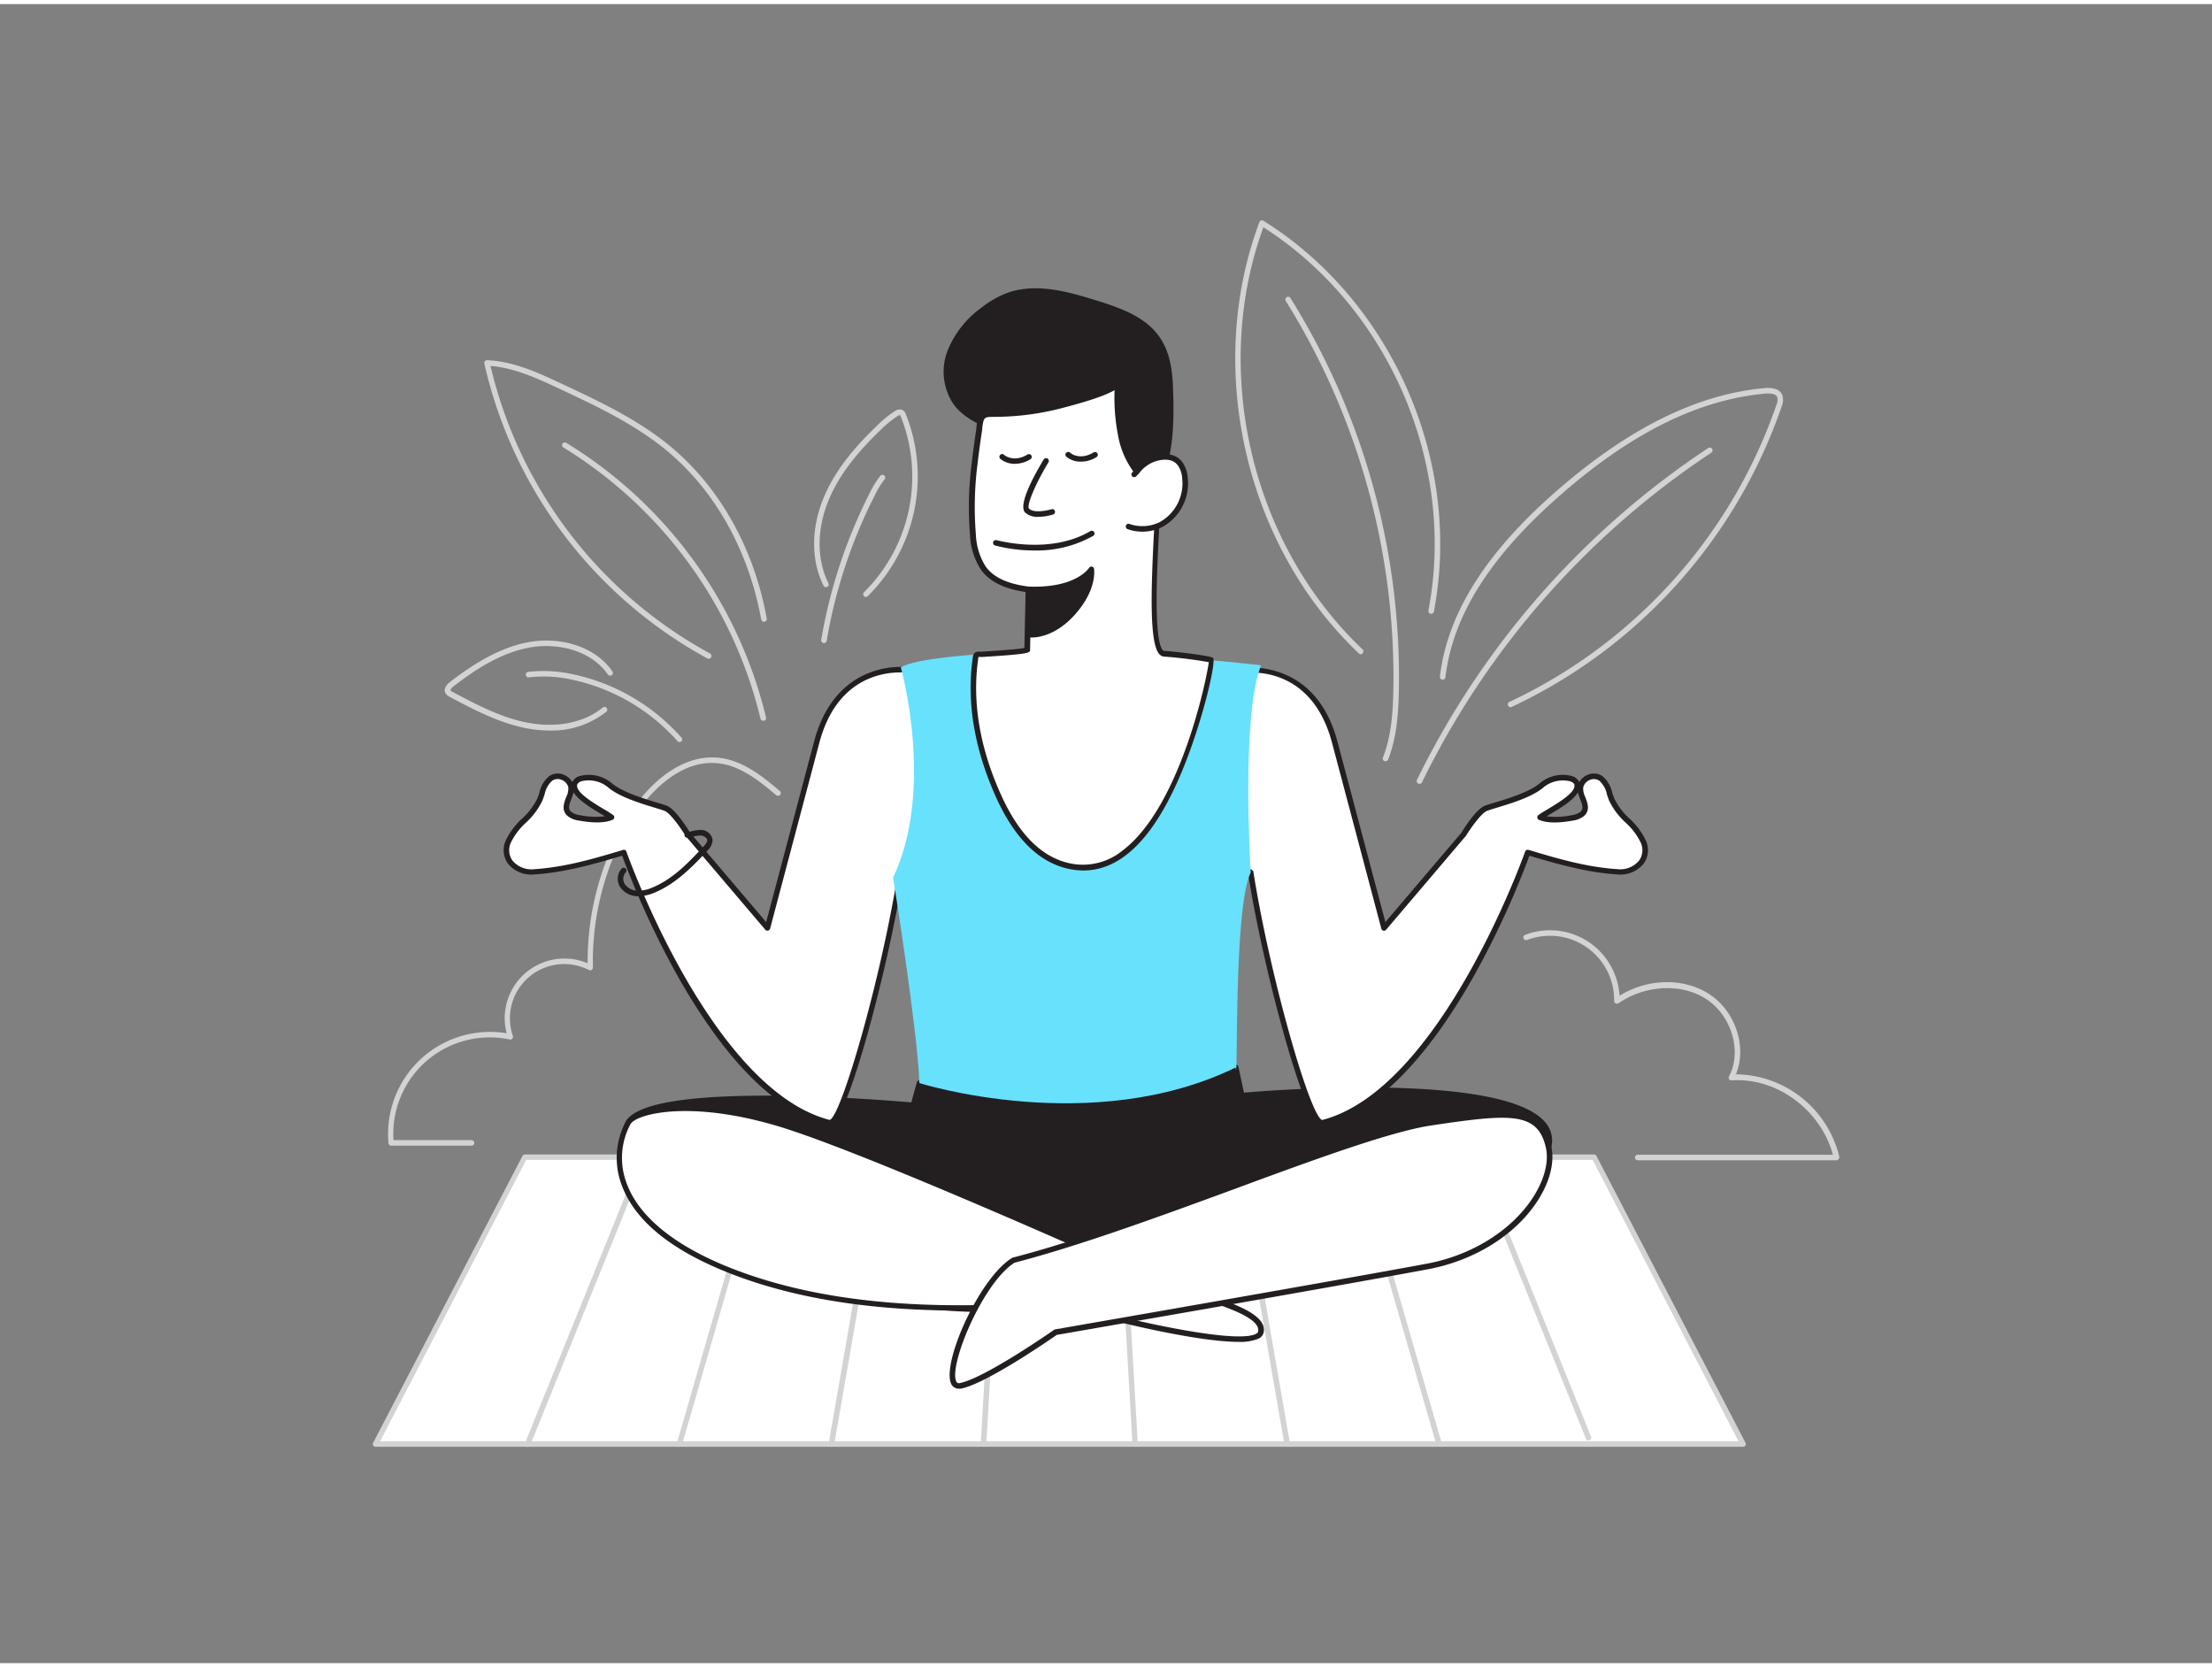 <svg xmlns="http://www.w3.org/2000/svg" viewBox="0 0 400 300" width="406" height="306" class="illustration styles_illustrationTablet__1DWOa"><rect x="0" y="0" width="400" height="300" fill="#808080" stroke="none"/><g id="_75_job_interview" data-name="#75_job_interview"><path d="M85.26,206.43H70.75a.51.51,0,0,1-.5-.45A18.45,18.45,0,0,1,91.61,186.1a10.8,10.8,0,0,1,14.65-12.66,50.86,50.86,0,0,1,6.83-25.78c3.6-6.22,10.08-12.45,17.47-11.3,4.17.65,7.65,3.58,10.45,5.93a.49.49,0,0,1,.06.7.51.51,0,0,1-.71.06c-2.7-2.27-6.06-5.09-10-5.7-6.89-1.08-13,4.88-16.45,10.81a49.81,49.81,0,0,0-6.69,26.06.5.5,0,0,1-.73.45,9.81,9.81,0,0,0-13.75,11.91.51.51,0,0,1-.1.5.5.5,0,0,1-.48.15,17.43,17.43,0,0,0-21,18.2H85.26a.5.5,0,0,1,0,1Z" fill="#d1d3d4"></path><path d="M122.87,133.44a.46.46,0,0,1-.37-.17,35.34,35.34,0,0,0-19.14-11.12,23.24,23.24,0,0,0-7.71-.4.5.5,0,0,1-.13-1,24.68,24.68,0,0,1,8,.42,36.3,36.3,0,0,1,19.69,11.44.51.51,0,0,1,0,.71A.5.5,0,0,1,122.87,133.44Z" fill="#d1d3d4"></path><path d="M99.35,131.36a22.71,22.71,0,0,1-4.2-.41c-5-1-9.47-3.36-13.82-5.67a1.71,1.71,0,0,1-.79-.7c-.31-.63,0-1.35.83-2,3.75-2.87,8.78-6.28,14.49-7.25,5-.85,11.5.47,14.88,5.33a.5.5,0,0,1-.13.7.49.49,0,0,1-.69-.13c-3.13-4.5-9.23-5.71-13.9-4.92-5.45.93-10.16,4.09-14,7.06-.38.29-.6.61-.53.75s.23.19.36.26c4.28,2.27,8.71,4.63,13.54,5.56,5.32,1,10.3,0,13.65-2.77a.5.5,0,0,1,.64.76A15.82,15.82,0,0,1,99.35,131.36Z" fill="#d1d3d4"></path><polygon points="315.2 260.38 67.91 260.38 94.86 208.53 288.25 208.53 315.2 260.38" fill="#fff"></polygon><path d="M315.2,260.88H67.91a.5.5,0,0,1-.43-.24.5.5,0,0,1,0-.49l27-51.86a.52.52,0,0,1,.45-.27H288.25a.49.49,0,0,1,.44.27l26.95,51.86a.49.49,0,0,1-.44.73Zm-246.47-1H314.38L288,209H95.16Z" fill="#d1d3d4"></path><path d="M95.4,260.88a.65.65,0,0,1-.19,0,.49.49,0,0,1-.27-.65l21-51.85a.5.5,0,1,1,.93.37l-21,51.85A.49.49,0,0,1,95.4,260.88Z" fill="#d1d3d4"></path><path d="M122.87,260.88l-.14,0a.51.51,0,0,1-.34-.62l15-51.85A.51.51,0,0,1,138,208a.51.51,0,0,1,.34.62l-15,51.86A.5.5,0,0,1,122.87,260.88Z" fill="#d1d3d4"></path><path d="M150.34,260.88h-.08a.51.51,0,0,1-.41-.58l9-51.85a.5.5,0,1,1,1,.17l-9,51.85A.51.51,0,0,1,150.34,260.88Z" fill="#d1d3d4"></path><path d="M177.82,260.88h0a.5.5,0,0,1-.47-.53l3-51.85a.5.5,0,0,1,.53-.47.49.49,0,0,1,.47.52l-3,51.86A.51.51,0,0,1,177.82,260.88Z" fill="#d1d3d4"></path><path d="M205.29,260.88a.51.51,0,0,1-.5-.47l-3-51.86a.49.49,0,0,1,.47-.52h0a.5.5,0,0,1,.49.48l3,51.85a.52.52,0,0,1-.47.53Z" fill="#d1d3d4"></path><path d="M232.76,260.88a.49.49,0,0,1-.49-.42l-9-51.85a.5.5,0,1,1,1-.17l9,51.85a.5.5,0,0,1-.4.58Z" fill="#d1d3d4"></path><path d="M260.23,260.88a.52.52,0,0,1-.48-.36l-15-51.86a.5.5,0,0,1,.34-.62.51.51,0,0,1,.62.35l15,51.85a.5.5,0,0,1-.34.62Z" fill="#d1d3d4"></path><path d="M287.25,259.75a.51.51,0,0,1-.46-.31L266,208a.5.5,0,0,1,.93-.37l20.78,51.41a.5.5,0,0,1-.28.65A.41.41,0,0,1,287.25,259.75Z" fill="#d1d3d4"></path><path d="M211.76,69.88c-.09-3.12-.42-6.37-2.1-9-2.5-3.93-7.32-5.56-11.77-6.92-5-1.55-10.54-3.09-15.51-1.29a17,17,0,0,0-4.47,2.57,17.36,17.36,0,0,0-6,7.48,10,10,0,0,0,.9,9.27c3.86,5.35,13.09,4.89,16.19,10.71,1,1.91,1.19,4.25,2.5,6a8.65,8.65,0,0,0,3.29,2.43c2.63,1.25,5.73,2,8.46.94C212,88.8,212,77.43,211.76,69.88Z" fill="#231f20"></path><path d="M200.45,93a13.85,13.85,0,0,1-5.84-1.47A9.27,9.27,0,0,1,191.13,89a11.25,11.25,0,0,1-1.58-3.54,15,15,0,0,0-1-2.51c-1.54-2.88-4.68-4.14-8-5.47-3.07-1.23-6.24-2.51-8.16-5.18a10.54,10.54,0,0,1-1-9.73,17.82,17.82,0,0,1,6.14-7.71,17.54,17.54,0,0,1,4.6-2.63c5.33-1.94,11.4-.09,15.83,1.27,4.91,1.5,9.53,3.18,12,7.13,1.77,2.78,2.09,6.25,2.18,9.27.18,6.7.51,19.18-8.81,22.63A8.54,8.54,0,0,1,200.45,93ZM187.3,52.34a13.73,13.73,0,0,0-4.75.79,16.94,16.94,0,0,0-4.34,2.49,16.77,16.77,0,0,0-5.8,7.27,9.48,9.48,0,0,0,.84,8.8C175,74.13,178,75.34,181,76.52c3.34,1.34,6.79,2.73,8.5,5.93a15.2,15.2,0,0,1,1,2.69,10.19,10.19,0,0,0,1.43,3.23,7.9,7.9,0,0,0,3.1,2.28c2.11,1,5.22,2,8.08.92,8.65-3.21,8.32-15.22,8.15-21.67h0c-.08-2.89-.38-6.19-2-8.76-2.33-3.67-6.77-5.27-11.5-6.72A36.72,36.72,0,0,0,187.3,52.34Z" fill="#231f20"></path><path d="M166.25,195.12l-1.09,4s-47.3-4.35-51.53,3.14,17.47,32,61.11,33.67S276.65,221.31,280,206.67s-55.46-9.3-55.46-9.3l-1.13-5.06S173.86,196,166.25,195.12Z" fill="#231f20"></path><path d="M181.2,236.57q-3.28,0-6.48-.12c-15.12-.59-29.2-4-40.73-9.93-9.23-4.73-16.41-10.83-19.7-16.73-1.76-3.14-2.14-5.89-1.09-7.76,4.16-7.38,46.59-3.86,51.59-3.42l1-3.62a.5.5,0,0,1,.54-.36c7.47.83,56.6-2.78,57.09-2.82a.49.49,0,0,1,.53.39l1,4.64c5-.43,46.56-3.71,54.39,5.27a5,5,0,0,1,1.17,4.67C277.22,221.06,224.23,236.57,181.2,236.57ZM138.46,198.4c-11.71,0-22.6.93-24.39,4.12-.88,1.55-.49,4,1.09,6.79,5.46,9.79,25.85,24.83,59.6,26.14,42.71,1.66,101.48-14.55,104.79-28.9a4,4,0,0,0-.95-3.78c-7.83-9-53.53-4.94-54-4.9a.49.49,0,0,1-.53-.39l-1-4.65c-5.1.38-48,3.48-56.43,2.83l-1,3.61a.5.5,0,0,1-.52.37C159.09,199.08,148.48,198.4,138.46,198.4Z" fill="#231f20"></path><path d="M113.63,202.28c1.21-2.14,10.7-4.68,26.75,0s67.54,27.83,71,29.44S229,236,228,240.17s-31.49-3.52-34.07-4.78-33.62,4.32-60.81-5.92C108.92,220.35,110.84,207.2,113.63,202.28Z" fill="#fff"></path><path d="M224,241.91c-8.77,0-28-5-30.27-6.08-.55-.26-3.47-.12-6.85,0-10.91.56-33.63,1.7-53.92-5.94-11.24-4.23-18.15-9.74-20.56-16.39A13.94,13.94,0,0,1,113.2,202c1.34-2.37,11-5,27.32-.23s67.88,28,71,29.47a38.79,38.79,0,0,0,4.49,1.5c5.91,1.76,13.28,4,12.49,7.51a1.66,1.66,0,0,1-1,1.11A8.8,8.8,0,0,1,224,241.91Zm-32-7.22a5.51,5.51,0,0,1,2.14.25c2.55,1.24,28.48,7.69,32.91,5.55.27-.12.42-.27.45-.43.59-2.64-7.17-4.95-11.8-6.33a40,40,0,0,1-4.63-1.55c-3.14-1.49-54.66-24.7-70.88-29.42-15.86-4.62-25.15-2-26.17-.24a12.9,12.9,0,0,0-.71,10.69c2.27,6.27,9.18,11.73,20,15.79,20.1,7.57,42.67,6.43,53.52,5.89C189.19,234.77,190.87,234.69,192.05,234.69Zm-78.42-32.41h0Z" fill="#231f20"></path><path d="M147.7,133.46l-8.91,33.6L124.4,150.13s-2.48-4.13-4.06-4.72c-1.88-.7-7.36-1.95-10-4.07s-6.28-1.81-6.52-.16c-.31,2.2,5.3,4.76,6.71,5.86-1.65.7-4.07.42-5.81.11a3.65,3.65,0,0,1-1.83-.74c-1.47-1.33.71-3.4.32-4.94A2.49,2.49,0,0,0,99.63,140c-1.24.83-1.44,2.53-2,3.9-1.24,2.94-4.4,4.54-5.65,7.45-1.4,3.27,1.25,5.8,4.63,5.59,5.53-.36,10.93-1.91,16.22-3.51,0,0,15.15,43.21,37.13,48.86,2.46.63,10.09-26.89,13-45.25,11.55-8.07,11.32-13,11.74-17.39,1.26-13.21-9.69-19.12-9.69-19.12S151.78,118.07,147.7,133.46Z" fill="#fff"></path><path d="M150,202.78a1.18,1.18,0,0,1-.21,0c-9.25-2.38-18.37-11.39-27.11-26.78A157.76,157.76,0,0,1,112.5,154c-5.34,1.6-10.58,3.05-15.87,3.38a5.41,5.41,0,0,1-4.82-2,4.25,4.25,0,0,1-.31-4.24,13.09,13.09,0,0,1,2.91-3.86,12,12,0,0,0,2.74-3.6c.15-.35.27-.73.4-1.11a5.19,5.19,0,0,1,1.81-3,2.74,2.74,0,0,1,2.54-.23,3.06,3.06,0,0,1,1.59,1.36,2.06,2.06,0,0,1,1.23-1.08,6.46,6.46,0,0,1,6,1.34c1.89,1.54,5.5,2.64,7.88,3.37.8.24,1.47.44,1.93.61,1.69.64,4,4.49,4.3,4.93L138.55,166l8.67-32.67c2.16-8.16,6.89-11.35,10.47-12.59A15.67,15.67,0,0,1,165,120a.44.44,0,0,1,.15,0c.11.06,11.22,6.22,9.94,19.61l-.06.75c-.38,4.32-.8,9.2-11.7,16.88-2.7,17.07-9.73,43.27-12.78,45.28A1,1,0,0,1,150,202.78Zm-37.21-49.87a.51.51,0,0,1,.48.34c.15.43,15.3,43,36.77,48.53,2.09-.66,9.37-25.82,12.35-44.84a.52.52,0,0,1,.21-.33c10.69-7.48,11.1-12.15,11.45-16.26l.07-.77c1.16-12.17-8.45-18.07-9.36-18.59-1.18-.2-12.81-1.7-16.6,12.6l-8.9,33.59a.51.51,0,0,1-.38.36.48.48,0,0,1-.49-.16L124,150.45c-1-1.6-2.81-4.18-3.84-4.57-.45-.17-1.1-.36-1.87-.6-2.46-.75-6.18-1.88-8.22-3.55a5.49,5.49,0,0,0-5-1.18c-.3.12-.66.33-.71.7-.19,1.33,2.94,3.19,4.8,4.31a19.64,19.64,0,0,1,1.72,1.09.49.49,0,0,1-.11.85c-1.38.58-3.37.63-6.09.14a4,4,0,0,1-2.08-.86c-1.12-1-.61-2.33-.21-3.4a3.35,3.35,0,0,0,.38-1.78,2,2,0,0,0-1.24-1.33,1.79,1.79,0,0,0-1.63.13,4.41,4.41,0,0,0-1.41,2.48c-.14.41-.27.81-.43,1.19A13,13,0,0,1,95.13,148a12,12,0,0,0-2.71,3.55,3.26,3.26,0,0,0,.21,3.27,4.44,4.44,0,0,0,3.93,1.62c5.35-.34,10.46-1.78,16.11-3.49Zm-9.08-10.37a9.31,9.31,0,0,1-.39,1.2c-.42,1.08-.64,1.78-.06,2.3a3.27,3.27,0,0,0,1.58.62,13.74,13.74,0,0,0,4.54.2c-.22-.14-.47-.29-.74-.44C106.88,145.36,104.61,144,103.73,142.54Zm44-9.08h0Z" fill="#231f20"></path><path d="M241.37,133.46l8.91,33.6,14.4-16.93s2.47-4.13,4.05-4.72c1.88-.7,7.36-1.95,9.95-4.07s6.29-1.81,6.52-.16c.32,2.2-5.29,4.76-6.71,5.86,1.65.7,4.08.42,5.81.11a3.58,3.58,0,0,0,1.83-.74c1.47-1.33-.71-3.4-.32-4.94a2.49,2.49,0,0,1,3.63-1.49c1.25.83,1.44,2.53,2,3.9,1.25,2.94,4.41,4.54,5.65,7.45,1.4,3.27-1.25,5.8-4.63,5.59-5.52-.36-10.93-1.91-16.22-3.51,0,0-15.14,43.21-37.12,48.86-2.47.63-10.1-26.89-13-45.25-11.54-8.07-11.31-13-11.73-17.39-1.26-13.21,9.68-19.12,9.68-19.12S237.29,118.07,241.37,133.46Z" fill="#fff"></path><path d="M239.05,202.78a1.06,1.06,0,0,1-.57-.19c-3-2-10.08-28.21-12.77-45.28-10.91-7.68-11.33-12.57-11.7-16.88l-.07-.75c-1.27-13.39,9.83-19.55,9.95-19.61a.34.34,0,0,1,.14,0c.14,0,13.68-2.34,17.83,13.31L250.52,166l13.78-16.2c.21-.37,2.56-4.22,4.25-4.86.47-.17,1.14-.37,1.93-.61,2.39-.73,6-1.83,7.88-3.37a6.47,6.47,0,0,1,6-1.34,2.07,2.07,0,0,1,1.22,1.08,3.14,3.14,0,0,1,1.59-1.36,2.76,2.76,0,0,1,2.55.23,5.21,5.21,0,0,1,1.81,3c.12.38.25.76.4,1.11a12,12,0,0,0,2.73,3.6,12.92,12.92,0,0,1,2.91,3.86,4.22,4.22,0,0,1-.3,4.24,5.42,5.42,0,0,1-4.82,2c-5.3-.33-10.54-1.78-15.88-3.38A157.22,157.22,0,0,1,266.38,176c-8.74,15.39-17.87,24.4-27.12,26.78A1.18,1.18,0,0,1,239.05,202.78ZM224.29,121c-.9.52-10.51,6.42-9.35,18.59l.06.77c.36,4.11.76,8.78,11.46,16.26a.5.5,0,0,1,.2.33c3,19,10.26,44.18,12.42,44.84,21.4-5.51,36.56-48.1,36.71-48.53a.51.51,0,0,1,.62-.32c5.64,1.71,10.75,3.15,16.1,3.49a4.42,4.42,0,0,0,3.94-1.62,3.26,3.26,0,0,0,.2-3.27,11.87,11.87,0,0,0-2.71-3.55,13,13,0,0,1-2.94-3.91c-.16-.38-.29-.78-.42-1.19a4.47,4.47,0,0,0-1.41-2.48,1.81,1.81,0,0,0-1.64-.13,2,2,0,0,0-1.23,1.33,3.33,3.33,0,0,0,.37,1.78c.41,1.07.91,2.39-.2,3.4a4.07,4.07,0,0,1-2.08.86c-2.73.49-4.72.44-6.09-.14a.48.48,0,0,1-.3-.39.48.48,0,0,1,.18-.46c.38-.29,1-.66,1.72-1.09,1.87-1.12,5-3,4.81-4.31,0-.37-.42-.58-.72-.7a5.53,5.53,0,0,0-5,1.18c-2,1.67-5.77,2.8-8.23,3.55-.77.24-1.42.43-1.86.6-1,.39-2.88,3-3.8,4.5l-14.45,17a.48.48,0,0,1-.49.16.5.5,0,0,1-.37-.36l-8.91-33.59C237.1,119.3,225.48,120.8,224.29,121Zm55.38,25.87a13.73,13.73,0,0,0,4.54-.2,3.35,3.35,0,0,0,1.59-.62c.58-.52.35-1.22-.06-2.3a9.38,9.38,0,0,1-.4-1.2c-.88,1.46-3.15,2.82-4.93,3.88Z" fill="#231f20"></path><path d="M176.9,117.6s-11.46.66-14,2.35c0,0,6.2,22-1.4,38,0,0,4.47,27.87,4.75,37.16,0,0,31.18,9.86,57.19-2.81.48,4.48-.44-28.79,2.73-35.29,0,0-1.79-28.25,1.87-37.45C228,119.57,190.9,115.26,176.9,117.6Z" fill="#68e1fd"></path><path d="M186,105.83l-.23,10.89c0,.38-8.15.83-8.84.88a.64.64,0,0,0-.28.07.59.59,0,0,0-.19.42c-1.3,8.68.61,17.39,4.22,25.31,2.46,5.4,6.31,10.79,12,12.33,19.07,5.11,26.63-36.9,26.42-37.08a67.07,67.07,0,0,0-8.54-1.14c-3.05,0-1.45-19.63-1.16-27.13a4.44,4.44,0,0,0-.27-2.08,5.35,5.35,0,0,0-1.57-1.61,15,15,0,0,1-4.81-8.32,39.1,39.1,0,0,1-.69-9.73c0,1.32-9.24,3.71-10.49,4a47.74,47.74,0,0,1-11.54,1.49c-2.65,0-2.55,0-3,2.69-.31,2.11-.62,4.22-.86,6.35a63.19,63.19,0,0,0-.29,12.75,12,12,0,0,0,1.88,6.06C179.65,104.49,182.91,105.44,186,105.83Z" fill="#fff"></path><path d="M195.92,156.67a13.11,13.11,0,0,1-3.35-.46c-5-1.34-9.17-5.59-12.38-12.61-4-8.85-5.47-17.46-4.26-25.58a1.07,1.07,0,0,1,.41-.76,1,1,0,0,1,.53-.16l.67,0c5.16-.32,7.08-.54,7.7-.67l.22-10.12c-3.85-.56-6.49-1.86-8.05-4a12.4,12.4,0,0,1-2-6.32,61.6,61.6,0,0,1,.29-12.85c.24-2.15.55-4.33.86-6.37l0-.27c.39-2.63.62-2.82,3.39-2.84a47.59,47.59,0,0,0,11.44-1.47c5.4-1.38,9.72-2.92,10.11-3.6a.5.5,0,0,1,.5-.44h0a.5.5,0,0,1,.49.51h0a38.16,38.16,0,0,0,.68,9.6,14.68,14.68,0,0,0,4.63,8l.27.21a3.73,3.73,0,0,1,1.76,3.88c0,1.18-.13,2.67-.21,4.33-.38,7.11-1.07,20.33.67,22.16.11.12.18.12.2.12,1,0,8.36.84,8.86,1.26.77.65-2.87,15.78-7.8,25.25C207.08,152.26,201.81,156.67,195.92,156.67Zm-19-38.6,0,.1c-1.18,7.92.23,16.34,4.18,25,3.07,6.74,7,10.79,11.73,12.05a11.31,11.31,0,0,0,10.09-2.1c10.41-7.77,15.23-30.74,15.67-34.12a78.64,78.64,0,0,0-8-1,1.29,1.29,0,0,1-.93-.43c-1.87-2-1.52-12-.94-22.9.08-1.66.16-3.14.21-4.32a3.92,3.92,0,0,0-.22-1.84,4,4,0,0,0-1.17-1.22l-.27-.22a15.65,15.65,0,0,1-5-8.6,35.91,35.91,0,0,1-.72-8.66c-1.23.74-3.91,1.81-9.84,3.33a48.63,48.63,0,0,1-11.67,1.5c-2.13,0-2.13,0-2.42,2l0,.27c-.31,2-.62,4.2-.86,6.33a61.07,61.07,0,0,0-.29,12.65,11.63,11.63,0,0,0,1.78,5.82c1.44,2,4,3.14,7.81,3.63a.49.49,0,0,1,.44.5l-.23,10.89c0,.6,0,.79-8.64,1.33l-.66,0Z" fill="#231f20"></path><path d="M204.07,94.48a7.71,7.71,0,0,0,5.85-.35,8.57,8.57,0,0,0,4.36-8.39,5.28,5.28,0,0,0-.78-2.48c-.92-1.37-2.41-1.54-3.91-1.26-2.22.41-3,1.52-4.47,3" fill="#fff"></path><path d="M206.57,95.4a8.08,8.08,0,0,1-2.66-.45.51.51,0,0,1-.31-.64.49.49,0,0,1,.64-.3,7.14,7.14,0,0,0,5.46-.33,8,8,0,0,0,4.08-7.89,4.64,4.64,0,0,0-.7-2.25c-.67-1-1.78-1.35-3.4-1.05a6,6,0,0,0-3.63,2.28l-.57.6a.5.5,0,1,1-.71-.7l.56-.59a6.91,6.91,0,0,1,4.17-2.57c2-.38,3.51.12,4.41,1.47a5.61,5.61,0,0,1,.87,2.71,9,9,0,0,1-4.64,8.89A8.19,8.19,0,0,1,206.57,95.4Z" fill="#231f20"></path><path d="M186.34,114s3.85.37,7.73-4,3.28-7.78,3.28-7.78S195,106.15,186,105.82Z" fill="#231f20"></path><path d="M186.58,114.54h-.28a.5.5,0,0,1-.45-.48l-.31-8.21a.51.51,0,0,1,.52-.52c8.51.32,10.84-3.33,10.87-3.37a.49.49,0,0,1,.91.17c0,.15.6,3.67-3.4,8.2C191,114.23,187.58,114.54,186.58,114.54Zm0-8.21.26,7.2c1.07-.06,4-.57,6.88-3.86a11.76,11.76,0,0,0,3.13-6.15C195.47,104.7,192.45,106.45,186.56,106.33Z" fill="#231f20"></path><path d="M189.16,82.61s-4.68,7.73-3.43,9,4.55.23,4.55.23" fill="#fff"></path><path d="M187.78,92.72a3.32,3.32,0,0,1-2.4-.78c-1.39-1.38,1.88-7.16,3.35-9.59a.5.5,0,0,1,.86.52c-2.39,3.94-4,7.85-3.51,8.36.85.85,3.22.37,4.06.12a.48.48,0,0,1,.62.33.5.5,0,0,1-.33.62A9.64,9.64,0,0,1,187.78,92.72Z" fill="#231f20"></path><path d="M187.07,98.8a27.73,27.73,0,0,1-7.13-.9.5.5,0,0,1-.34-.62.51.51,0,0,1,.62-.34c.09,0,9.65,2.7,16.95-1.64a.51.51,0,0,1,.69.18.5.5,0,0,1-.18.68A20.72,20.72,0,0,1,187.07,98.8Z" fill="#231f20"></path><path d="M183.49,83.13a4.11,4.11,0,0,1-2.62-.91.5.5,0,0,1,0-.71.49.49,0,0,1,.7,0c.07.06,1.71,1.46,4.24-.06a.5.5,0,0,1,.69.17.51.51,0,0,1-.17.69A5.41,5.41,0,0,1,183.49,83.13Z" fill="#231f20"></path><path d="M195.43,82.74a4,4,0,0,1-2.62-.91.49.49,0,0,1,0-.7.5.5,0,0,1,.71,0c.07.07,1.71,1.46,4.24-.06a.51.51,0,0,1,.69.17.51.51,0,0,1-.18.69A5.38,5.38,0,0,1,195.43,82.74Z" fill="#231f20"></path><path d="M280,206.67c-1.59-7.07-7.41-6.46-21.3-4.39s-50.87,18.46-75.46,24.85c-6.76,4.13-14.26,23.65-9.57,22.71s17.2-9.69,17.2-9.69,52.25-9.08,67.27-11.9S281.63,213.74,280,206.67Z" fill="#fff"></path><path d="M173.39,250.37a1.5,1.5,0,0,1-1.44-1c-1.55-4,5.24-19.09,11.06-22.64a.35.35,0,0,1,.14-.06c11.84-3.07,26.28-8.37,40.24-13.49,14.41-5.3,28-10.29,35.27-11.37,13.39-2,20.11-3,21.86,4.78.65,2.86-.28,6.47-2.54,9.91-4,6.13-11.4,10.71-19.72,12.27-14.52,2.73-64.47,11.41-67.16,11.88-1.24.86-12.72,8.79-17.3,9.71A2,2,0,0,1,173.39,250.37Zm10.08-22.78c-5.65,3.53-11.82,18.24-10.59,21.38a.54.54,0,0,0,.72.38c4.54-.91,16.89-9.53,17-9.61a.67.67,0,0,1,.21-.09c.52-.09,52.42-9.11,67.25-11.89,8.06-1.51,15.19-5.94,19.07-11.84,2.11-3.21,3-6.55,2.41-9.14h0c-1.48-6.53-6.48-6.13-20.75-4-7.13,1.06-20.7,6-35.07,11.31C209.78,219.21,195.35,224.5,183.47,227.59Z" fill="#231f20"></path><path d="M115.5,161.32h-.3a3.88,3.88,0,0,1-3-1.57,2.77,2.77,0,0,1,.22-3.43.51.51,0,0,1,.71,0,.5.5,0,0,1,0,.71,1.76,1.76,0,0,0-.1,2.16,2.87,2.87,0,0,0,2.22,1.13,6.23,6.23,0,0,0,2.72-.57c3.77-1.54,6.68-4.67,9.25-7.42.35-.38.69-.77.67-1.16s-.68-.83-1.24-.83a6.42,6.42,0,0,0-1.31.2,7.94,7.94,0,0,1-1,.2.49.49,0,0,1-.56-.43.5.5,0,0,1,.43-.56c.29,0,.58-.11.87-.18a6.44,6.44,0,0,1,1.55-.23,2.13,2.13,0,0,1,2.23,1.78A2.71,2.71,0,0,1,128,153c-2.5,2.69-5.63,6-9.6,7.66A7.56,7.56,0,0,1,115.5,161.32Z" fill="#231f20"></path><path d="M332.09,209.07H296.16a.5.5,0,0,1,0-1h35.29c-2.22-8.12-10.15-14-18.33-13.45a.49.49,0,0,1-.45-.22.52.52,0,0,1,0-.51c2.43-4.62.37-11.24-4.42-14.15-4.45-2.71-10.85-2.32-15.58.95a.53.53,0,0,1-.52,0,.49.49,0,0,1-.26-.45,11.61,11.61,0,0,0-15.75-11,.5.5,0,0,1-.64-.29.49.49,0,0,1,.29-.64,12.59,12.59,0,0,1,17.07,11c5-3.07,11.3-3.29,15.91-.48,5,3,7.22,9.7,5.14,14.7h.28a19.46,19.46,0,0,1,18.41,14.87.5.5,0,0,1-.1.42A.49.49,0,0,1,332.09,209.07Z" fill="#d1d3d4"></path><path d="M138,129.6a.5.5,0,0,1-.48-.39,79.2,79.2,0,0,0-35.6-49,.5.5,0,1,1,.52-.85A80.18,80.18,0,0,1,138.52,129a.49.49,0,0,1-.37.6Z" fill="#d1d3d4"></path><path d="M128.16,118.39a.46.46,0,0,1-.23-.06A81.18,81.18,0,0,1,87.58,65a.52.52,0,0,1,.11-.43.44.44,0,0,1,.4-.17c4.83.19,9.41,2.34,13.44,4.23,6.84,3.2,13.91,6.52,19.85,11.47,8.82,7.39,15,18.39,17.27,31a.5.5,0,0,1-1,.18c-2.26-12.38-8.28-23.18-16.93-30.41-5.83-4.87-12.84-8.16-19.62-11.34-3.76-1.76-8-3.75-12.4-4.1a80.13,80.13,0,0,0,39.69,52,.49.49,0,0,1,.2.67A.5.5,0,0,1,128.16,118.39Z" fill="#d1d3d4"></path><path d="M256.68,141a.63.63,0,0,1-.22-.05.51.51,0,0,1-.23-.67,152.08,152.08,0,0,1,52.67-60,.5.5,0,1,1,.56.84,151,151,0,0,0-52.33,59.63A.48.48,0,0,1,256.68,141Z" fill="#d1d3d4"></path><path d="M273.27,127.13a.5.5,0,0,1-.21-1,92.66,92.66,0,0,0,48.16-53.62,2.14,2.14,0,0,0,.16-1.44c-.31-.7-1.52-.69-2.21-.63-11.95,1.1-24,7-36.84,18.2s-19.61,21.89-20.95,33.08a.5.5,0,1,1-1-.12c1.36-11.44,8.33-22.47,21.28-33.72s25.24-17.32,37.4-18.44c2.14-.19,2.93.56,3.22,1.23a2.93,2.93,0,0,1-.12,2.16,93.69,93.69,0,0,1-48.69,54.21A.54.54,0,0,1,273.27,127.13Z" fill="#d1d3d4"></path><path d="M250.55,136.9l-.18,0a.5.5,0,0,1-.29-.65c1.51-3.86,1.8-8.1,1.88-12.11a128.6,128.6,0,0,0-19.45-70.45.5.5,0,0,1,.85-.53,129.66,129.66,0,0,1,19.6,71c-.09,4.1-.38,8.45-1.94,12.45A.51.51,0,0,1,250.55,136.9Z" fill="#d1d3d4"></path><path d="M246.09,117.57a.52.52,0,0,1-.35-.14c-20.53-19.44-27.92-51.51-18-78a.49.49,0,0,1,.31-.3.48.48,0,0,1,.42.05c23.33,14.59,36,43.65,30.82,70.67a.51.51,0,0,1-.59.4.51.51,0,0,1-.4-.59c5.08-26.42-7.18-54.83-29.84-69.3-9.49,26-2.16,57.29,17.94,76.33a.49.49,0,0,1,0,.7A.48.48,0,0,1,246.09,117.57Z" fill="#d1d3d4"></path><path d="M149,115.54h-.09a.51.51,0,0,1-.41-.58,93.1,93.1,0,0,1,8.74-26.49,17.24,17.24,0,0,1,1.95-3.17.51.51,0,0,1,.71-.06.49.49,0,0,1,.06.7,15.83,15.83,0,0,0-1.82,3,91.71,91.71,0,0,0-8.65,26.2A.49.49,0,0,1,149,115.54Z" fill="#d1d3d4"></path><path d="M156.6,107.21a.49.49,0,0,1-.36-.15.5.5,0,0,1,0-.71,29.44,29.44,0,0,0,6.67-31.73c-.1-.26-.16-.3-.17-.31s-.08,0-.38.16a20.09,20.09,0,0,0-3.24,2.66c-4.61,4.43-7.55,8.42-9.26,12.54-2.17,5.24-2.2,10.72-.08,15a.5.5,0,1,1-.89.44c-2.25-4.56-2.23-10.33.05-15.84,1.76-4.26,4.78-8.35,9.49-12.88a20.65,20.65,0,0,1,3.41-2.8,1.44,1.44,0,0,1,1.28-.22,1.38,1.38,0,0,1,.71.84,30.47,30.47,0,0,1-6.91,32.85A.48.48,0,0,1,156.6,107.21Z" fill="#d1d3d4"></path></g></svg>
